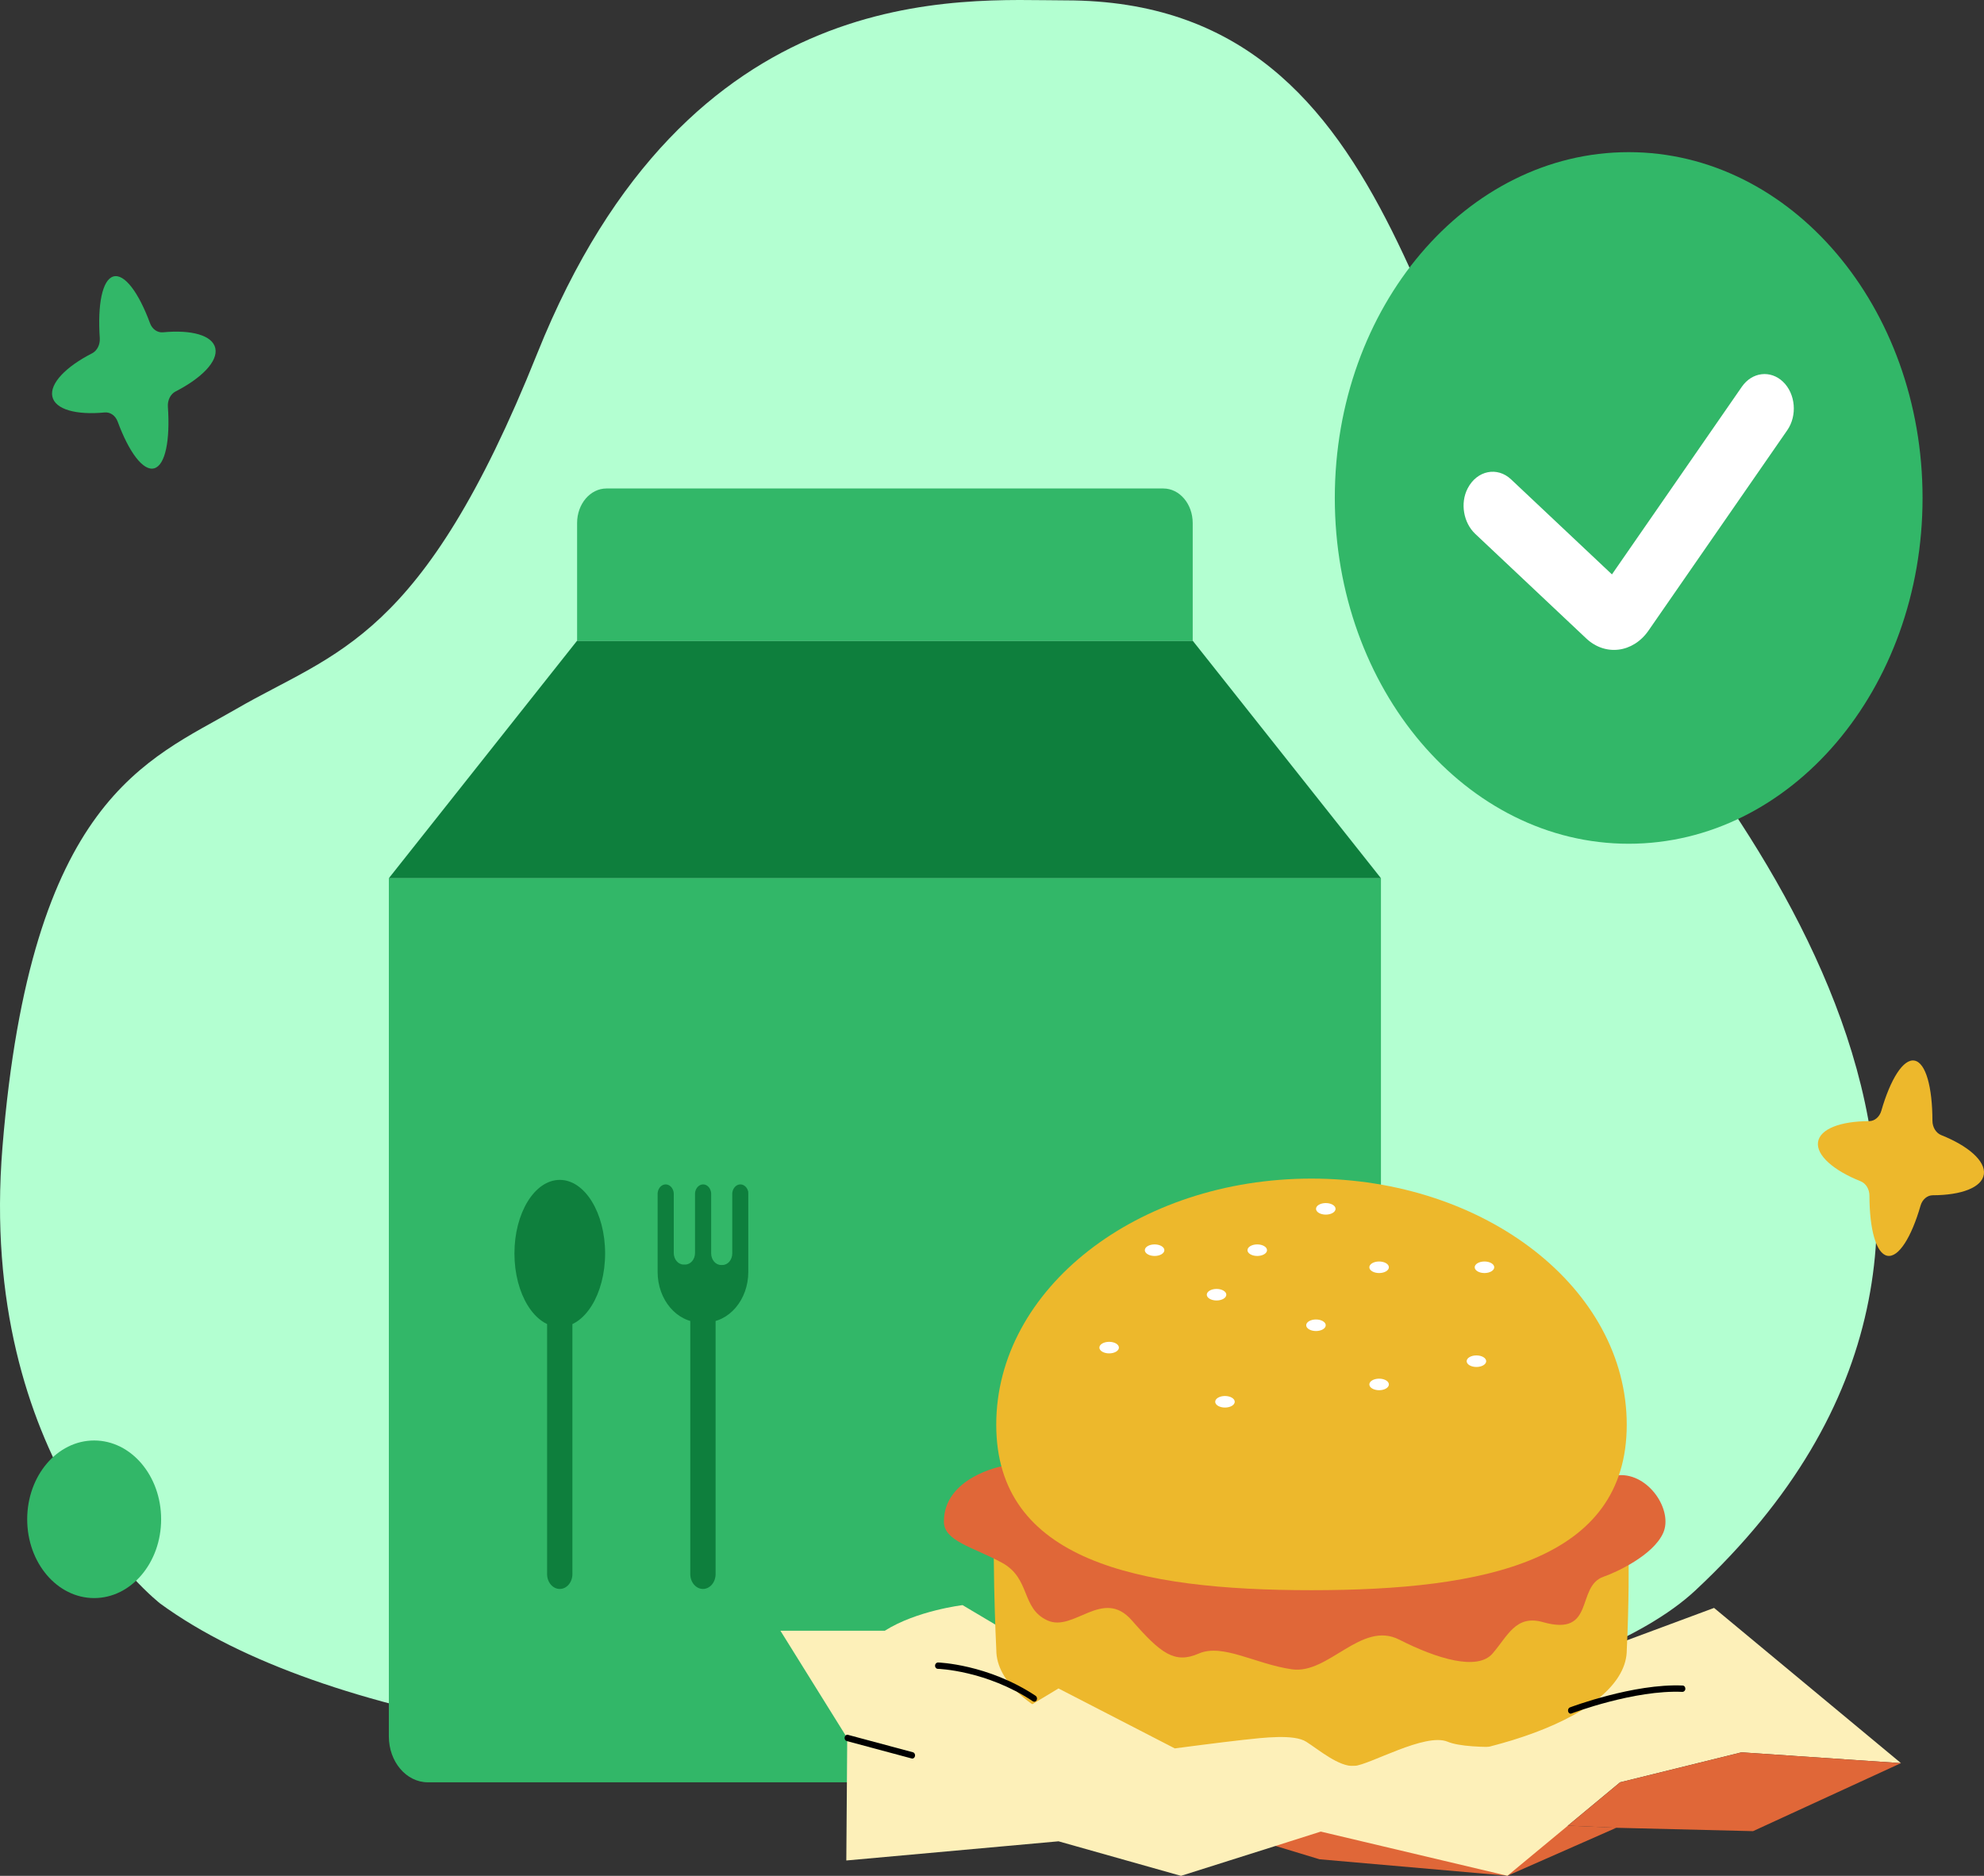 <svg width="514" height="486" viewBox="0 0 514 486" fill="none" xmlns="http://www.w3.org/2000/svg">
<rect x="0" y="0" width="514" height="486" fill="#333333" stroke="none"/>
<path d="M41.538 415.481C41.538 415.481 -6.017 378.757 0.639 297.18C8.008 206.85 38.252 196.978 61.141 183.717C87.121 168.662 109.353 166.062 139.15 91.659C178.483 -6.569 249.262 0.095 276.053 0.095C367.023 0.095 365.933 106.237 409.852 159.069C451.198 208.792 541.553 316.579 439.215 412.059C385.928 461.765 126.747 477.577 41.538 415.481Z" fill="#B3FFD1"/>
<path d="M421.946 218.599C463.995 218.599 498.081 178.488 498.081 129.009C498.081 79.53 463.995 39.42 421.946 39.42C379.898 39.42 345.812 79.53 345.812 129.009C345.812 178.488 379.898 218.599 421.946 218.599Z" fill="#32B768"/>
<path d="M410.942 165.402L382.18 138.303C379.174 135.457 378.223 130.389 380.237 126.523C382.67 121.833 387.941 120.863 391.465 124.186L417.612 148.817L451.268 100.197C453.911 96.38 458.693 95.804 461.937 98.914C465.181 102.023 465.67 107.65 463.027 111.468L427.078 163.379C423.079 169.154 415.878 170.059 410.942 165.402Z" fill="white"/>
<path d="M347.657 461.765H110.849C105.256 461.765 100.74 456.434 100.74 449.869V227.532H357.767V449.869C357.767 456.434 353.25 461.765 347.657 461.765Z" fill="#32B768"/>
<path d="M308.996 165.995H254.562H203.959H149.511L100.74 227.532H203.959H254.562H357.767L308.996 165.995Z" fill="#0E7F3D"/>
<path d="M308.996 165.997H149.511V135.508C149.511 130.556 152.922 126.558 157.117 126.558H301.389C305.598 126.558 308.996 130.572 308.996 135.508V165.997Z" fill="#32B768"/>
<path d="M145.022 343.794C151.509 343.794 156.768 335.264 156.768 324.741C156.768 314.218 151.509 305.688 145.022 305.688C138.536 305.688 133.277 314.218 133.277 324.741C133.277 335.264 138.536 343.794 145.022 343.794Z" fill="#0E7F3D"/>
<path d="M145.022 411.668C143.204 411.668 141.736 409.94 141.736 407.801V334.155H148.294V407.817C148.294 409.94 146.826 411.668 145.022 411.668Z" fill="#0E7F3D"/>
<path d="M182.118 411.668C180.3 411.668 178.832 409.94 178.832 407.801V334.155H185.39V407.817C185.39 409.94 183.922 411.668 182.118 411.668Z" fill="#0E7F3D"/>
<path d="M193.863 309.326V329.531C193.863 336.754 188.871 342.612 182.747 342.612H181.488C175.35 342.612 170.372 336.754 170.372 329.531V309.326C170.372 309.129 170.386 308.948 170.428 308.767C170.652 307.681 171.463 306.858 172.456 306.858C173.448 306.858 174.273 307.681 174.497 308.767C174.539 308.948 174.553 309.129 174.553 309.326V324.628C174.553 326.273 175.7 327.622 177.098 327.622H177.517C178.916 327.622 180.062 326.273 180.062 324.628V309.326C180.062 309.129 180.076 308.948 180.118 308.767C180.342 307.681 181.167 306.858 182.16 306.858C183.152 306.858 183.963 307.681 184.187 308.767C184.229 308.948 184.243 309.129 184.243 309.326V324.726C184.243 326.388 185.39 327.737 186.802 327.737H187.165C188.578 327.737 189.71 326.388 189.71 324.726V309.326C189.71 309.129 189.724 308.948 189.766 308.767C189.99 307.681 190.815 306.858 191.808 306.858C192.8 306.858 193.625 307.681 193.849 308.767C193.849 308.931 193.863 309.129 193.863 309.326Z" fill="#0E7F3D"/>
<path d="M418.745 473.544L390.542 485.966L341.841 481.705L330.403 478.233L327.453 477.345L339.771 469.973L406.188 472.984L418.507 473.527L418.745 473.544Z" fill="#E06738"/>
<path d="M492.489 456.795L451.17 453.998L419.71 461.764L406.175 473.002L405.895 473.249L390.528 485.984L342.177 474.532L330.403 478.267L305.962 486L274.235 477.049L219.256 482.018L219.494 450.296L202.183 422.489H229.24C237.433 417.29 249.374 415.859 249.374 415.859L265.93 425.698L416.913 426.669L444.067 416.583L492.489 456.795Z" fill="#FDF0B9"/>
<path d="M421.443 387.08H258.113C256.659 397.578 258.113 427.441 258.113 427.441C258.113 444.223 294.677 457.814 339.785 457.814C384.893 457.814 421.457 444.207 421.457 427.441C422.575 403.649 421.443 387.08 421.443 387.08Z" fill="#EDB82C"/>
<path d="M419.416 382.194C427.162 381.717 433.496 391.325 430.882 397.166C428.267 403.008 418.619 407.401 415.431 408.503C408.188 411.02 413.431 424.15 399.743 420.267C392.667 418.26 390.598 423.887 386.669 428.412C382.754 432.937 372.295 429.777 362.493 424.792C352.691 419.807 344.19 433.841 334.724 432.492C325.258 431.143 316.756 425.697 310.548 428.412C304.34 431.127 300.746 428.412 293.224 419.807C285.701 411.201 278.192 422.982 271.327 419.807C264.461 416.631 267.076 408.947 259.568 404.867C252.045 400.786 244.536 399.289 244.536 394.221C244.536 382.77 259.442 379.907 259.442 379.907L419.416 382.194Z" fill="#E06738"/>
<path d="M421.443 369.113C421.443 404.324 384.879 411.991 339.771 411.991C294.663 411.991 258.099 404.324 258.099 369.113C258.099 333.902 294.663 305.355 339.771 305.355C384.879 305.355 421.443 333.902 421.443 369.113Z" fill="#EDB82C"/>
<path d="M299.124 325.398C300.522 325.398 301.655 324.727 301.655 323.901C301.655 323.074 300.522 322.403 299.124 322.403C297.727 322.403 296.594 323.074 296.594 323.901C296.594 324.727 297.727 325.398 299.124 325.398Z" fill="white"/>
<path d="M315.176 336.932C316.574 336.932 317.707 336.262 317.707 335.435C317.707 334.608 316.574 333.937 315.176 333.937C313.778 333.937 312.645 334.608 312.645 335.435C312.645 336.262 313.778 336.932 315.176 336.932Z" fill="white"/>
<path d="M325.719 325.398C327.117 325.398 328.25 324.727 328.25 323.901C328.25 323.074 327.117 322.403 325.719 322.403C324.321 322.403 323.188 323.074 323.188 323.901C323.188 324.727 324.321 325.398 325.719 325.398Z" fill="white"/>
<path d="M343.477 314.687C344.875 314.687 346.008 314.016 346.008 313.19C346.008 312.363 344.875 311.692 343.477 311.692C342.079 311.692 340.946 312.363 340.946 313.19C340.946 314.016 342.079 314.687 343.477 314.687Z" fill="white"/>
<path d="M357.291 329.824C358.689 329.824 359.822 329.154 359.822 328.327C359.822 327.5 358.689 326.83 357.291 326.83C355.894 326.83 354.76 327.5 354.76 328.327C354.76 329.154 355.894 329.824 357.291 329.824Z" fill="white"/>
<path d="M384.586 329.824C385.983 329.824 387.116 329.154 387.116 328.327C387.116 327.5 385.983 326.83 384.586 326.83C383.188 326.83 382.055 327.5 382.055 328.327C382.055 329.154 383.188 329.824 384.586 329.824Z" fill="white"/>
<path d="M287.351 350.637C288.748 350.637 289.881 349.967 289.881 349.14C289.881 348.313 288.748 347.643 287.351 347.643C285.953 347.643 284.82 348.313 284.82 349.14C284.82 349.967 285.953 350.637 287.351 350.637Z" fill="white"/>
<path d="M317.357 364.673C318.755 364.673 319.888 364.002 319.888 363.175C319.888 362.349 318.755 361.678 317.357 361.678C315.959 361.678 314.826 362.349 314.826 363.175C314.826 364.002 315.959 364.673 317.357 364.673Z" fill="white"/>
<path d="M340.932 344.847C342.329 344.847 343.463 344.176 343.463 343.349C343.463 342.522 342.329 341.852 340.932 341.852C339.534 341.852 338.401 342.522 338.401 343.349C338.401 344.176 339.534 344.847 340.932 344.847Z" fill="white"/>
<path d="M357.291 360.179C358.689 360.179 359.822 359.509 359.822 358.682C359.822 357.855 358.689 357.185 357.291 357.185C355.894 357.185 354.76 357.855 354.76 358.682C354.76 359.509 355.894 360.179 357.291 360.179Z" fill="white"/>
<path d="M382.502 354.158C383.9 354.158 385.033 353.488 385.033 352.661C385.033 351.834 383.9 351.164 382.502 351.164C381.104 351.164 379.971 351.834 379.971 352.661C379.971 353.488 381.104 354.158 382.502 354.158Z" fill="white"/>
<path d="M249.025 452.649L274.221 437.446L304.354 452.978C304.354 452.978 316.337 451.398 321.874 450.79C327.411 450.181 335.241 449.243 338.401 451.25C341.575 453.258 346.833 457.766 350.804 457.536C354.775 457.305 369.233 448.815 375.05 451.25C380.866 453.686 399.575 452.336 405.895 451.25L374.518 464.117H274.333L249.025 452.649Z" fill="#FDF0B9"/>
<path d="M492.489 456.796L454.163 474.418L418.745 473.546L418.507 473.53L406.188 472.987L419.724 461.765L451.184 453.999L492.489 456.796Z" fill="#E06738"/>
<path d="M406.93 443.979C406.636 443.979 406.357 443.765 406.259 443.403C406.147 442.976 406.343 442.515 406.706 442.367C406.874 442.301 423.248 436.115 435.958 436.69C436.349 436.707 436.643 437.085 436.629 437.546C436.615 438.007 436.265 438.319 435.902 438.336C423.429 437.76 407.294 443.864 407.126 443.93C407.07 443.979 407 443.979 406.93 443.979Z" fill="black"/>
<path d="M267.971 440.886C267.86 440.886 267.734 440.853 267.622 440.787C255.527 432.758 243.055 432.363 242.929 432.363C242.537 432.346 242.23 431.984 242.244 431.524C242.258 431.063 242.593 430.767 242.957 430.717C243.083 430.717 255.905 431.129 268.307 439.356C268.643 439.586 268.768 440.08 268.573 440.474C268.447 440.738 268.209 440.886 267.971 440.886Z" fill="black"/>
<path d="M236.371 455.612C236.315 455.612 236.273 455.612 236.217 455.596L219.354 451.071C218.977 450.973 218.739 450.528 218.823 450.084C218.907 449.64 219.284 449.36 219.662 449.459L236.525 453.984C236.902 454.082 237.14 454.527 237.056 454.971C236.972 455.349 236.679 455.612 236.371 455.612Z" fill="black"/>
<path d="M55.786 90.226C55.059 86.853 49.578 85.389 42.223 86.096C40.783 86.228 39.44 85.29 38.867 83.743C35.931 75.78 32.225 70.794 29.359 71.634C26.492 72.489 25.248 78.939 25.849 87.594C25.961 89.288 25.164 90.868 23.85 91.542C17.082 94.998 12.846 99.358 13.559 102.731C14.286 106.104 19.767 107.568 27.122 106.861C28.562 106.729 29.904 107.667 30.478 109.214C33.414 117.177 37.119 122.162 39.986 121.323C42.852 120.468 44.097 114.018 43.495 105.363C43.383 103.669 44.181 102.089 45.495 101.415C52.262 97.943 56.513 93.599 55.786 90.226Z" fill="#32B768"/>
<path d="M513.966 304.222C514.441 300.8 509.897 296.867 502.92 294.087C501.564 293.544 500.641 292.046 500.641 290.352C500.627 281.681 498.935 275.363 496.012 274.787C493.104 274.227 489.762 279.575 487.399 287.785C486.938 289.381 485.665 290.467 484.225 290.467C476.856 290.483 471.487 292.474 470.998 295.913C470.522 299.335 475.067 303.268 482.044 306.048C483.4 306.591 484.323 308.089 484.323 309.783C484.337 318.454 486.029 324.773 488.951 325.348C491.86 325.908 495.201 320.561 497.564 312.35C498.026 310.754 499.298 309.668 500.739 309.668C508.121 309.652 513.491 307.661 513.966 304.222Z" fill="#EDB82C"/>
<path d="M24.395 414.033C33.976 414.033 41.744 404.893 41.744 393.619C41.744 382.344 33.976 373.204 24.395 373.204C14.813 373.204 7.046 382.344 7.046 393.619C7.046 404.893 14.813 414.033 24.395 414.033Z" fill="#32B768"/>
</svg>
